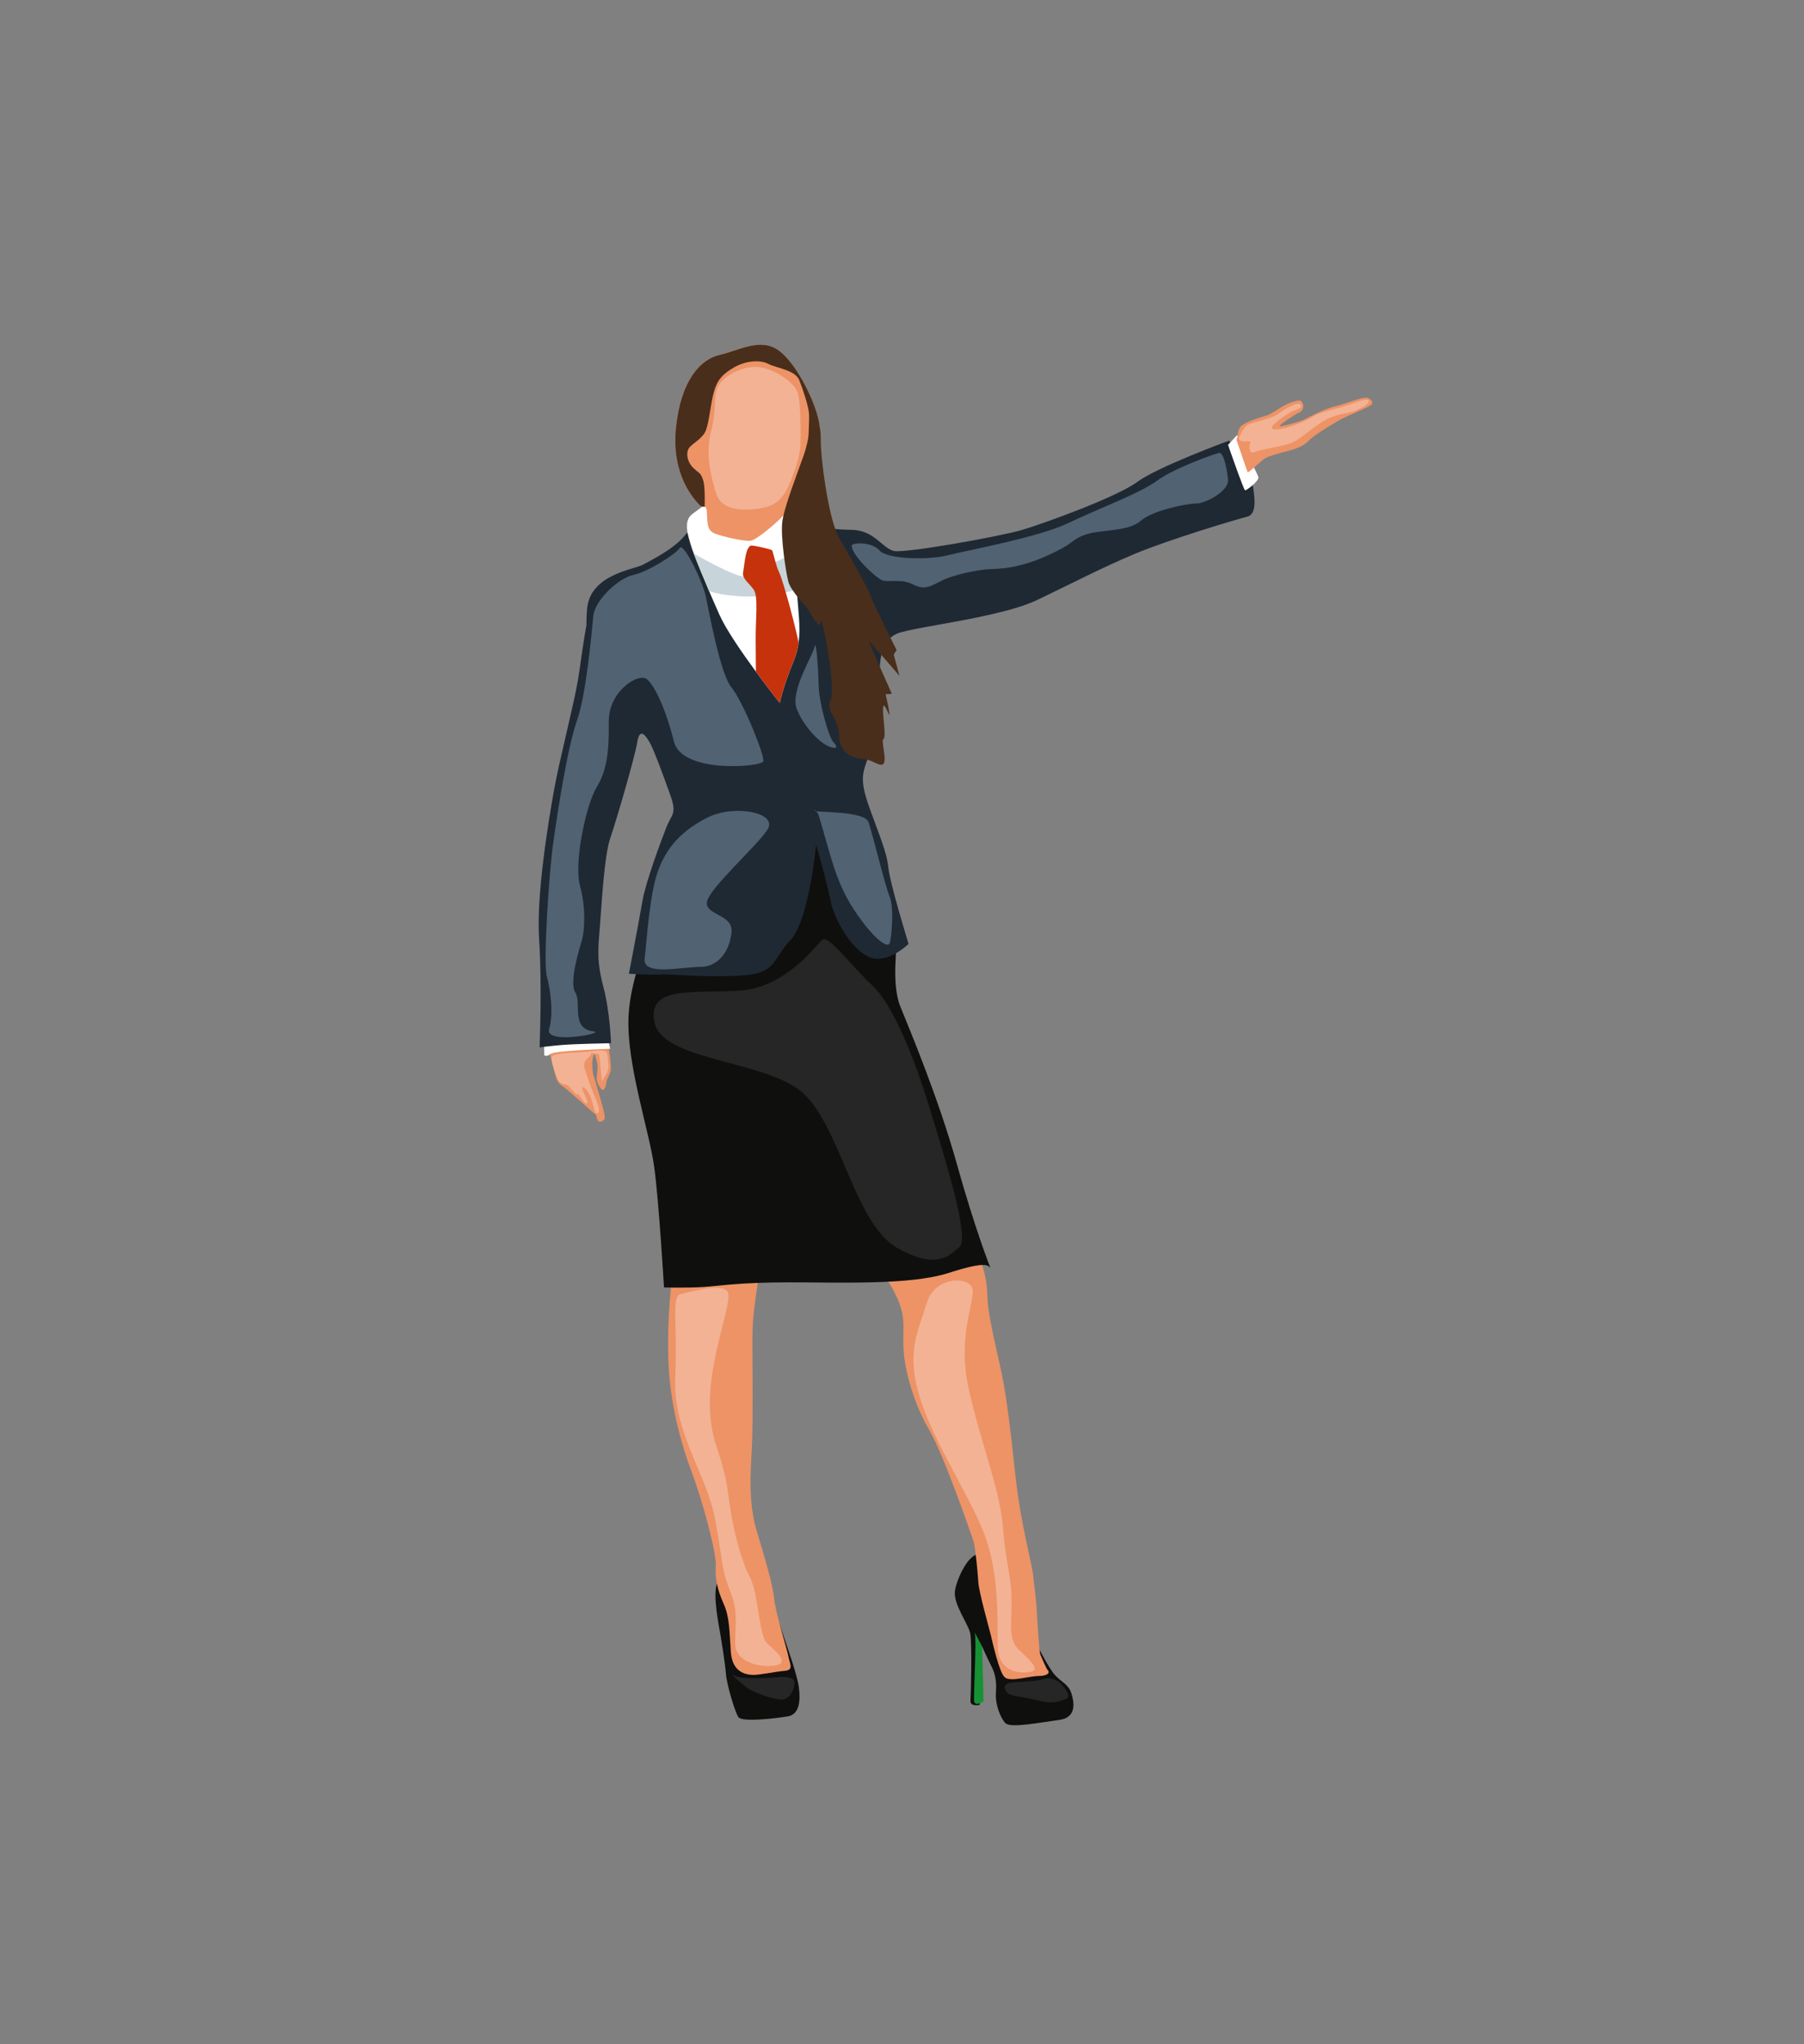<?xml version="1.0" encoding="utf-8"?>
<!-- Generator: Adobe Illustrator 17.0.0, SVG Export Plug-In . SVG Version: 6.00 Build 0)  -->
<!DOCTYPE svg PUBLIC "-//W3C//DTD SVG 1.1//EN" "http://www.w3.org/Graphics/SVG/1.1/DTD/svg11.dtd">
<svg version="1.1" id="Layer_1" xmlns="http://www.w3.org/2000/svg" xmlns:xlink="http://www.w3.org/1999/xlink" x="0px" y="0px"
	 width="355px" height="402px" viewBox="0 0 355 402" enable-background="new 0 0 355 402" xml:space="preserve">
<rect x="0" y="0" width="355" height="402" fill="#808080" stroke="none"/>
<g>
	<path fill="#0F0F0E" d="M202.734,320.846c1.636,3.3,3.629,7.221,4.864,8.591c1.234,1.37,2.671,1.829,3.222,3.56
		c0.55,1.73,1.148,4.803-2.382,5.267c-3.53,0.464-9.611,1.687-10.603,0.624c-0.992-1.063-2.014-3.727-1.854-5.916
		c0.159-2.189-0.092-3.744-0.887-5.268c-0.795-1.524-1.832-3.898-1.832-3.898s-0.224,7.095-0.301,9.055
		c-0.077,1.959-0.177,2.445-0.177,2.445s-1.899,0.4-1.809-0.791c0.09-1.191,0.323-11.396-0.043-13.265
		c-0.367-1.869-3.451-5.822-2.998-8.476c0.453-2.655,3.22-8.457,5.529-6.799C195.773,307.636,202.734,320.846,202.734,320.846z"/>
	<path fill="#0F0F0E" d="M151.755,314.967c0.592,1.343,2.217,6.087,2.687,7.533c0.469,1.446,2.419,6.811,2.76,9.323
		c0.34,2.512,0.154,5.343-2.13,5.734c-2.285,0.39-9.063,1.206-9.765,0.157c-0.703-1.048-2.301-6.434-2.455-8.508
		c-0.154-2.074-0.909-6.74-1.244-8.611c-0.335-1.871-1.685-9.034,0.039-9.68C143.371,310.269,151.755,314.967,151.755,314.967z"/>
	<path fill="#169133" d="M193.546,334.621c0,0-1.788,1.195-1.869-0.178c-0.081-1.374,0.522-12.369,0.15-13.244
		c-0.372-0.875,1.436,2.607,1.436,2.607L193.546,334.621z"/>
	<path fill="#ED9366" d="M204.072,317.434c0.136,3.23,0.481,7.631,0.663,8.004c0.182,0.374,1.157,2.784,1.497,3.117
		c0.34,0.332,0.094,1.052-1.828,1.069c-1.922,0.017-5.569,1.224-6.682,0.264c-1.114-0.96-2.433-7.035-2.769-8.394
		c-0.336-1.358-2.32-8.388-2.432-10.304c-0.113-1.916-0.587-6.696-0.874-7.768c-0.288-1.073-5.957-17.371-8.734-22.079
		c-2.776-4.708-4.82-11.125-5.102-15.915c-0.282-4.791,0.835-6.523-2.25-12.11c-3.085-5.587-7.57-6.668-9.122-6.898
		c-1.552-0.229-15.859-3.746-16.923,3.238c-1.063,6.984-1.368,9.438-1.439,12.583c-0.071,3.145,0.184,17.294-0.135,22.761
		c-0.319,5.467-0.575,10.93,0.939,15.968c1.514,5.039,3.214,10.729,3.462,13.448c0.247,2.72,2.55,9.934,2.805,11.372
		c0.255,1.438,1.14,2.667-0.731,2.82c-1.871,0.153-5.035,0.852-6.32,0.799c-1.285-0.053-4-0.448-4.283-4.534
		c-0.283-4.085-0.23-6.823-1.41-9.446c-1.18-2.622-1.751-5.067-1.548-7.429c0.203-2.362-2.562-12.689-4.689-18.333
		c-2.127-5.643-4.396-13.714-4.647-22.352c-0.251-8.637,0.612-15.739,1.161-18.399c0.549-2.66,22.558-16.26,32.377-16.646
		c9.82-0.385,24.24,6.137,26.498,11.837c2.258,5.7,2.63,7.665,2.731,10.479c0.102,2.814,0.496,5.162,2.487,13.954
		c1.991,8.792,2.637,19.778,3.675,26.511c1.037,6.732,2.6,12.601,2.852,14.702C203.552,311.857,203.993,315.549,204.072,317.434z"/>
	<path fill="#0F0F0E" d="M194.873,249.299c-0.533-0.353-0.658-1.371-8.205,1.06c-7.549,2.431-21.428,1.837-31.362,1.845
		c-9.934,0.008-13.674,0.709-16.931,0.916c-3.257,0.207-7.711,0.085-7.711,0.085s-0.974-16.671-1.921-23.666
		c-0.947-6.995-5.362-19.938-5.072-29.185c0.29-9.246,5.73-21.359,8.965-23.024c3.235-1.665,21.416-12.925,24.82-12.804
		c3.404,0.12,10.276,3.626,12.121,7.747c1.845,4.122,6.771,8.319,6.925,10.937c0.154,2.618-1.199,10.133,0.676,14.766
		c1.875,4.633,7.462,17.892,11.114,30.944C191.943,241.973,194.873,249.299,194.873,249.299z"/>
	<path fill="#ED9366" d="M119.704,205.635c0.093,0.491,0.377,2.333,0.424,3.132c0.047,0.799,0.265,1.507-0.231,2.609
		c-0.496,1.103-0.523,0.912-0.629,1.832c-0.106,0.92-0.637,1.432-0.968,0.971c-0.332-0.461-1.015-1.447-0.868-2.497
		c0.147-1.05,0.273-2.179-0.039-3.106c-0.311-0.927-0.284-1.826-0.643-0.844c-0.358,0.983-0.183,3.152,0.086,3.905
		c0.269,0.753,1.098,3.685,1.402,4.772c0.305,1.088,0.927,3.215,0.75,3.609c-0.177,0.395-0.889,0.822-1.264,0.459
		c-0.373-0.363-0.247-1.155-0.619-1.374c-0.372-0.218-2.44-2.148-2.962-2.581c-0.522-0.434-2.229-1.936-2.769-2.401
		c-0.54-0.465-1.508-0.841-1.914-2.035c-0.407-1.194-1.196-4.801-1.399-5.253c-0.203-0.453,3.718-2.174,5.279-2.057
		C114.901,204.892,119.704,205.635,119.704,205.635z"/>
	<path fill="#FFFFFF" d="M119.613,204.374l0.464,1.895c0,0-10.813,0.316-11.734,1.011c-0.921,0.695-1.236,0.233-1.236,0.233
		s-0.099-3.327,0.085-3.467C107.376,203.908,119.613,204.374,119.613,204.374z"/>
	<path fill="#1F2934" d="M246.576,95.746c-0.427-2.673-4.707-9.091-4.707-9.091s-14.01,5.134-18.076,8.128
		c-4.066,2.997-18.291,8.131-22.569,9.415c-4.281,1.284-22.892,4.598-25.245,4.172c-2.352-0.43-3.851-4.172-8.558-4.172
		c-4.704,0-19.039-2.034-21.391-2.676c-2.355-0.642-8.985,0.963-11.231,3.745c-2.246,2.782-6.527,4.813-8.237,5.776
		c-1.711,0.963-10.314,1.861-11.016,8.558c-0.109,1.037-0.151,2.173-0.145,3.36c-0.731,3.94-1.242,8.372-1.703,10.981
		c-0.963,5.439-3.546,15.249-4.644,21.294c-1.097,6.049-3.559,20.89-2.962,29.574c0.597,8.68,0.093,21.185,0.093,21.185
		s1.482-0.215,4.159-0.456c2.68-0.244,9.893-0.369,9.893-0.369s-0.189-6.142-1.508-11.106c-1.319-4.964-1.037-7.461-0.69-11.709
		c0.35-4.252,0.844-14.023,2.048-17.511c1.206-3.491,4.868-16.054,5.304-18.814c0.433-2.76,1.435-1.753,2.384-0.142
		c0.947,1.611,2.741,6.633,4.117,10.442c1.377,3.806,0.266,3.786-0.738,6.325c-1.004,2.535-4.107,10.837-4.74,14.591
		c-0.635,3.754-2.654,14.257-2.654,14.257s4.213,0.298,6.418,0.167c2.204-0.128,6.954,0.552,14.915,0.244
		c7.961-0.308,6.678-3.084,10.393-6.925c3.716-3.838,5.109-18.856,5.109-18.856s2.089,7.185,2.817,10.892
		c0.731,3.706,3.998,9.636,7.611,11.186c3.617,1.55,7.766-2.573,7.766-2.573s-3.655-11.854-3.966-14.957
		c-0.311-3.1-1.787-6.389-3.729-11.828c-1.945-5.442-1.425-6.755-0.167-10.076c0.308-0.815,0.562-2.163,0.77-3.729
		c0.651-4.804,0.917-11.677,1.277-11.603c0.331-2.346-0.365-7.747,4.288-9.085c1.511-0.433,4.143-0.908,7.246-1.463
		c6.44-1.155,14.908-2.663,19.603-4.9c6.951-3.318,12.621-6.312,19.253-9.094c6.63-2.779,20.216-6.845,22.033-7.271
		C247.218,101.202,247.003,98.423,246.576,95.746z"/>
	<path fill="#FFFFFF" d="M241.656,87.484c0.08-0.027,1.765-1.898,1.765-1.898s4.011,7.434,4.199,8.236
		c0.187,0.802-2.327,2.621-2.594,2.621C244.758,96.443,241.656,87.484,241.656,87.484z"/>
	<path fill="#ED9366" d="M243.314,86.495c0.428-0.963,0.037-2.193,1.328-2.995c1.292-0.802,3.325-1.417,4.394-1.712
		c1.07-0.294,2.995-1.658,3.61-2.005c0.615-0.348,2.968-1.391,3.45-0.856c0.481,0.535,0.615,1.711-0.428,2.193
		c-1.043,0.481-4.171,2.594-3.824,2.701c0.348,0.107,3.851-0.856,4.787-1.311c0.936-0.454,3.904-2.086,6.097-2.594
		c2.193-0.508,5.589-2.005,6.445-1.631c0.856,0.374,1.177,0.962,0.562,1.417c-0.615,0.455-4.787,2.187-5.669,2.658
		c-0.882,0.471-5.429,3.145-6.338,4.134c-0.909,0.989-2.059,1.578-3.77,2.059c-1.712,0.481-4.466,1.097-5.295,1.765
		c-0.829,0.668-3.064,2.746-3.147,2.576C245.431,92.724,243.314,86.495,243.314,86.495z"/>
	<path fill="#FFFFFF" d="M157.159,126.349c-0.16,1.203-0.462,2.394-0.969,3.626c-2.246,5.455-2.727,8.292-2.727,8.292
		s-2.179-2.728-4.717-6.184c-2.721-3.7-5.854-8.24-7.156-11.145c-0.683-1.524-1.38-3.119-2.041-4.669
		c-1.229-2.872-2.336-5.584-3.01-7.361c-0.305-0.802-0.52-1.415-0.616-1.768c-0.43-1.553-1.604-4.656,0.321-6.046
		c1.925-1.389,3.636-3.048,6.845-3.315c3.209-0.266,11.016-0.27,11.607,2.031c0.401,1.572,1.152,6.241,1.592,9.04
		c0.199,1.296,0.334,2.192,0.334,2.192c0,1.797,0.074,3.417,0.173,4.9C157.073,120.169,157.564,123.308,157.159,126.349z"/>
	<path fill="#C7D5DB" d="M156.794,115.943c-1.71,0.539-3.906,0.908-6.164,1.197c-2.869,0.369-7.839,0.205-11.081-0.87
		c-1.229-2.872-2.336-5.584-3.01-7.361c3.459,1.871,9.662,5.356,10.936,4.38c1.296-0.992,6.536-3.488,8.812-4.438
		c0.199,1.296,0.334,2.192,0.334,2.192C156.62,112.84,156.694,114.46,156.794,115.943z"/>
	<path fill="#C6320C" d="M157.159,126.349c-0.16,1.203-0.462,2.394-0.969,3.626c-2.246,5.455-2.727,8.292-2.727,8.292
		s-2.179-2.728-4.717-6.184c0-1.736-0.013-3.668-0.042-5.904c-0.055-4.653,0.587-8.879-0.427-10.269
		c-1.017-1.39-2.301-2.14-2.034-3.424c0.27-1.284,0.43-5.346,1.765-5.186c1.338,0.16,3.69,0.748,3.905,0.908
		c0.215,0.16,0.748,3.1,1.444,4.438C153.848,113.594,155.892,120.554,157.159,126.349z"/>
	<path fill="#ED9366" d="M160.596,90.368c-0.225,0.453-0.497,0.934-0.821,1.463c-1.765,2.888-3.331,6.193-4.29,6.899
		c-0.963,0.706-1.043,2.365-1.043,2.365c-1.457,1.611-5.535,5.096-6.739,5.256c-1.203,0.16-5.417-0.802-6.899-1.364
		c-1.486-0.562-1.604-1.566-1.685-3.893c-0.038-1.123-0.199-1.367-0.456-1.431c-0.273-0.071-0.655,0.064-1.11-0.453
		c-0.882-1.004-5.494-5.696-4.531-15.082c0.963-9.386,4.852-13.477,8.584-14.321c3.729-0.841,8.022-3.488,11.632-0.882
		c3.61,2.609,7.499,10.631,8.022,14.642C161.684,86.841,161.604,88.353,160.596,90.368z"/>
	<path fill="#492E1B" d="M159.721,81.682c1.017,1.39,1.85,1.712,1.781,4.707c-0.069,2.995,1.428,15.723,3.728,19.628
		c2.299,3.904,5.722,9.929,6.15,11.302c0.428,1.373,5.055,10.519,5.055,10.519l-0.563,0.909l1.123,4.172c0,0-6.044-7.06-6.044-6.846
		c0,0.214,4.547,10.376,4.547,10.376s-1.017,0.16-1.177,0c-0.16-0.16,0.589,2.674,0.696,3.958c0.107,1.283-1.765-5.134-1.123,1.23
		c0.642,6.365-0.696,1.391,0.053,6.151c0.749,4.76-1.712,1.604-3.958,1.498c-2.246-0.107-4.813-1.177-4.867-4.653
		c-0.053-3.476-2.781-4.707-1.658-7.006c1.123-2.299-1.841-17.489-1.963-15.403c-0.123,2.086-2.155-1.925-2.529-2.46
		c-0.375-0.535-3.369-3.531-3.851-5.402c-0.481-1.872-1.519-8.699-1.189-11.64c0.33-2.942,3.168-10.126,4.264-13.282
		C159.293,86.281,159.721,81.682,159.721,81.682z"/>
	<path fill="#492E1B" d="M160.596,90.368c-0.773-0.786-1.328-1.617-1.409-2.108c-0.269-1.605,0.16-5.561,0-7.06
		c-0.16-1.499-1.072-4.278-1.874-6.363c-0.802-2.086-4.438-2.407-6.097-3.263c-1.656-0.857-4.493-0.642-6.79,0.696
		c-2.301,1.338-3.318,2.513-3.96,4.864c-0.642,2.356-0.908,5.831-1.55,7.49c-0.642,1.659-2.673,2.567-3.315,3.475
		c-0.642,0.908-0.43,2.567,0.657,3.745c1.088,1.178,1.534,0.908,2.07,2.458c0.408,1.191,0.369,3.703,0.334,5.363
		c-0.273-0.071-0.655,0.064-1.11-0.453c-0.882-1.004-5.494-5.696-4.531-15.082c0.963-9.386,4.852-13.477,8.584-14.321
		c3.729-0.841,8.022-3.488,11.632-0.882c3.61,2.609,7.499,10.631,8.022,14.642C161.684,86.841,161.604,88.353,160.596,90.368z"/>
	<path fill="#516272" d="M116.749,202.838c2.703,0.338-9.61,2.647-8.696-0.401c0.914-3.048,0.273-7.782-0.449-10.429
		c-0.722-2.647,0.401-20.136,1.283-26.394c0.883-6.257,2.808-18.692,4.653-23.906c1.845-5.215,2.888-17.328,3.209-20.537
		c0.321-3.209,5.054-7.507,7.862-8.086s8.423-4.108,9.146-5.312c0.722-1.203,4.493,6.496,5.134,9.545
		c0.642,3.05,2.888,15.324,5.054,17.891c2.166,2.567,6.578,13.397,6.258,14.521c-0.321,1.123-15.965,2.487-17.569-3.851
		c-1.605-6.338-3.69-10.83-5.295-12.274c-1.605-1.444-7.621,2.326-7.541,8.343c0.08,6.017-0.401,9.627-2.407,12.916
		c-2.006,3.289-4.508,14.681-3.257,19.334c1.251,4.653,0.85,9.146,0.368,10.75c-0.481,1.605-2.567,8.263-1.283,10.269
		C114.503,197.222,112.257,202.276,116.749,202.838z"/>
	<path fill="#516272" d="M126.858,188.558c0.417-3.586,0.963-12.756,2.647-17.328c1.685-4.573,4.653-7.942,9.868-10.509
		c5.215-2.567,13.879-0.882,11.632,2.487c-2.246,3.369-11.509,11.552-11.892,14.2c-0.383,2.647,5.233,2.326,4.832,6.017
		c-0.401,3.69-2.567,6.739-6.177,6.739C134.158,190.162,126.456,192.007,126.858,188.558z"/>
	<path fill="#516272" d="M161.193,160.64c2.205,7.233,3.129,12.595,6.819,18.211c3.69,5.616,6.659,7.782,7.06,6.658
		c0.401-1.123,0.883-7.06,0-9.145c-0.883-2.086-3.369-12.435-4.172-14.681c-0.802-2.246-10.188-1.848-10.509-2.208
		C160.07,159.116,160.794,159.332,161.193,160.64z"/>
	<path fill="#516272" d="M164.402,147.082c-2.326,0.16-6.232-4.091-7.608-7.621c-1.377-3.53,3.197-10.589,3.518-12.274
		s0.721,4.733,0.802,7.862c0.08,3.129,1.925,9.868,2.888,10.911C164.964,147.002,164.402,147.082,164.402,147.082z"/>
	<path fill="#516272" d="M167.611,107.297c0.025-0.588,3.931-0.807,5.455,0.958c1.524,1.765,9.627,1.925,13.397,0.963
		c3.77-0.963,17.89-3.53,23.746-6.338c5.856-2.808,14.28-5.936,17.489-8.343c3.209-2.407,11.312-5.295,12.194-5.455
		c0.883-0.16,1.522,2.888,1.764,5.214c0.242,2.327-4.491,4.733-6.256,4.733c-1.765,0-8.504,1.283-10.99,3.45
		c-2.487,2.166-8.022,1.605-10.991,2.728c-2.968,1.123-1.524,1.444-7.381,4.091c-5.856,2.647-9.707,2.567-11.472,2.647
		c-1.765,0.08-6.819,0.963-9.547,2.407c-2.728,1.444-3.45,1.524-5.616,0.481c-2.166-1.043-4.653-0.241-5.856-0.722
		C172.344,113.629,167.531,109.147,167.611,107.297z"/>
	<path fill="#262626" d="M188.71,245.356c-1.24,0.757-3.69,4.974-12.274,0c-8.584-4.974-11.312-25.351-19.334-31.127
		c-8.022-5.776-26.768-5.776-28.306-13.157c-1.538-7.38,7.929-5.616,16.914-6.257c8.985-0.642,14.761-8.825,16.045-9.948
		c1.284-1.123,5.455,4.813,9.787,8.825c4.332,4.011,8.504,14.761,11.392,24.227C185.822,227.386,191.075,243.912,188.71,245.356z"/>
	<path fill="#F3B294" d="M148.518,312.984c0.591,2.51,1.203,8.985,2.326,10.108s4.733,3.77,1.925,4.412
		c-2.808,0.642-8.103-0.481-8.103-4.252c0-3.77,0.642-6.338-0.963-10.269c-1.605-3.931-1.34-4.813-2.916-13.879
		c-1.576-9.065-8.395-17.168-7.914-28.319c0.481-11.151-0.802-15.884,1.123-16.285s8.964-2.567,9.335,0
		c0.372,2.567-3.639,12.756-3.639,21.259s2.546,9.627,3.639,18.291c1.094,8.664,2.859,12.675,3.26,13.959
		C146.994,309.294,147.876,310.257,148.518,312.984z"/>
	<path fill="#F3B294" d="M202.829,328.788c-1.965,0.409-6.418,0.241-6.498-5.054c-0.08-5.295,0.401-15.082-3.129-23.265
		c-3.53-8.183-10.028-17.97-12.435-26.394c-2.407-8.423,0.032-12.601,1.605-17.81c1.573-5.208,8.053-5.278,8.92-3
		c0.867,2.278-3.064,9.097-0.657,19.927c2.407,10.83,6.097,19.414,6.739,27.276c0.642,7.862,1.685,9.306,1.685,14.52
		c0,5.215-0.642,7.472,1.524,9.552C202.749,326.622,204.754,328.387,202.829,328.788z"/>
	<path fill="#F3B294" d="M155.778,94.175c-1.354,3.386-2.567,5.335-6.538,5.856c-3.971,0.521-7.461,0.08-8.383-3.169
		c-0.923-3.249-2.126-7.3-0.923-12.074c1.203-4.773,0.357-6.422,1.324-8.664c0.966-2.242,5.255-4.412,8.343-3.891
		c3.089,0.521,6.819,3.008,7.421,5.174c0.602,2.166,0.562,8.504,0.481,10.309C157.423,89.522,156.5,92.37,155.778,94.175z"/>
	<path fill="#F3B294" d="M116.97,218.281c-0.318-1.064-0.782-3.45-1.905-4.252c-1.123-0.802-0.1,0.983,0.361,2.126
		c0.461,1.143-0.14,1.143-0.782,0.201c-0.642-0.943-1.046-1.544-1.064-1.123c-0.019,0.421-1.021-1.003-1.703-1.645
		c-0.682-0.642-1.544,0.14-2.246-1.645c-0.702-1.785-1.424-3.925-0.902-4.279c0.521-0.354,2.808-0.615,4.252-0.655
		c1.444-0.04,2.066-0.12,3.028-0.201c0.963-0.08,3.289-0.542,3.45,0.321c0.16,0.862,0.321,2.307,0.281,2.948
		c-0.04,0.642-1.304,2.614-1.304,2.614s-0.16-1.792-0.301-3.116c-0.14-1.324-0.08-2.587-0.682-2.346
		c-0.602,0.241-1.003-0.562-1.183,0.16c-0.181,0.722-1.785,0.963-1.183,2.888c0.602,1.925,1.544,4.513,2.106,5.736
		c0.562,1.223,0.702,2.126,0.702,2.427C117.893,218.742,117.361,219.59,116.97,218.281z"/>
	<path fill="#F3B294" d="M243.77,86.139c0,0,1.017-2.273,1.845-2.647c0.829-0.374,4.706-1.257,5.643-1.925
		c0.936-0.668,3.985-2.754,4.68-1.979c0.695,0.775-1.391,1.016-2.487,1.765c-1.097,0.749-4.172,2.754-2.808,3.075
		c1.364,0.321,6.126-1.411,7.514-2.38c1.388-0.969,4.306-1.524,5.937-2.006c1.631-0.481,4.867-1.872,5.241-1.283
		c0.374,0.588-1.364,1.471-2.701,2.059c-1.337,0.588-3.824,0.401-6.739,2.353c-2.914,1.952-4.091,3.316-5.963,4.011
		c-1.872,0.695-5.911,1.177-7.061,1.738c-1.149,0.562-1.122-1.337-0.828-1.899C246.337,86.46,243.885,87.347,243.77,86.139z"/>
	<path fill="#262626" d="M144.747,329.644c1.281,0.596,6.578,0.441,8.062,0.241c1.484-0.201,3.41-0.065,3.53,0.91
		c0.12,0.975-0.716,3.462-2.524,3.462c-1.808,0-5.9-1.564-6.782-2.307C146.151,331.208,143.023,328.842,144.747,329.644z"/>
	<path fill="#262626" d="M198.096,332.799c-0.536-0.725-0.682-1.605,0.802-1.845s5.094-0.226,6.297-0.694
		c1.203-0.469,2.808,0.012,3.73,1.055c0.923,1.043,1.845,2.447,0.883,2.808c-0.963,0.361-2.567,1.163-5.335,0.361
		C201.706,333.682,198.778,333.722,198.096,332.799z"/>
</g>
</svg>
